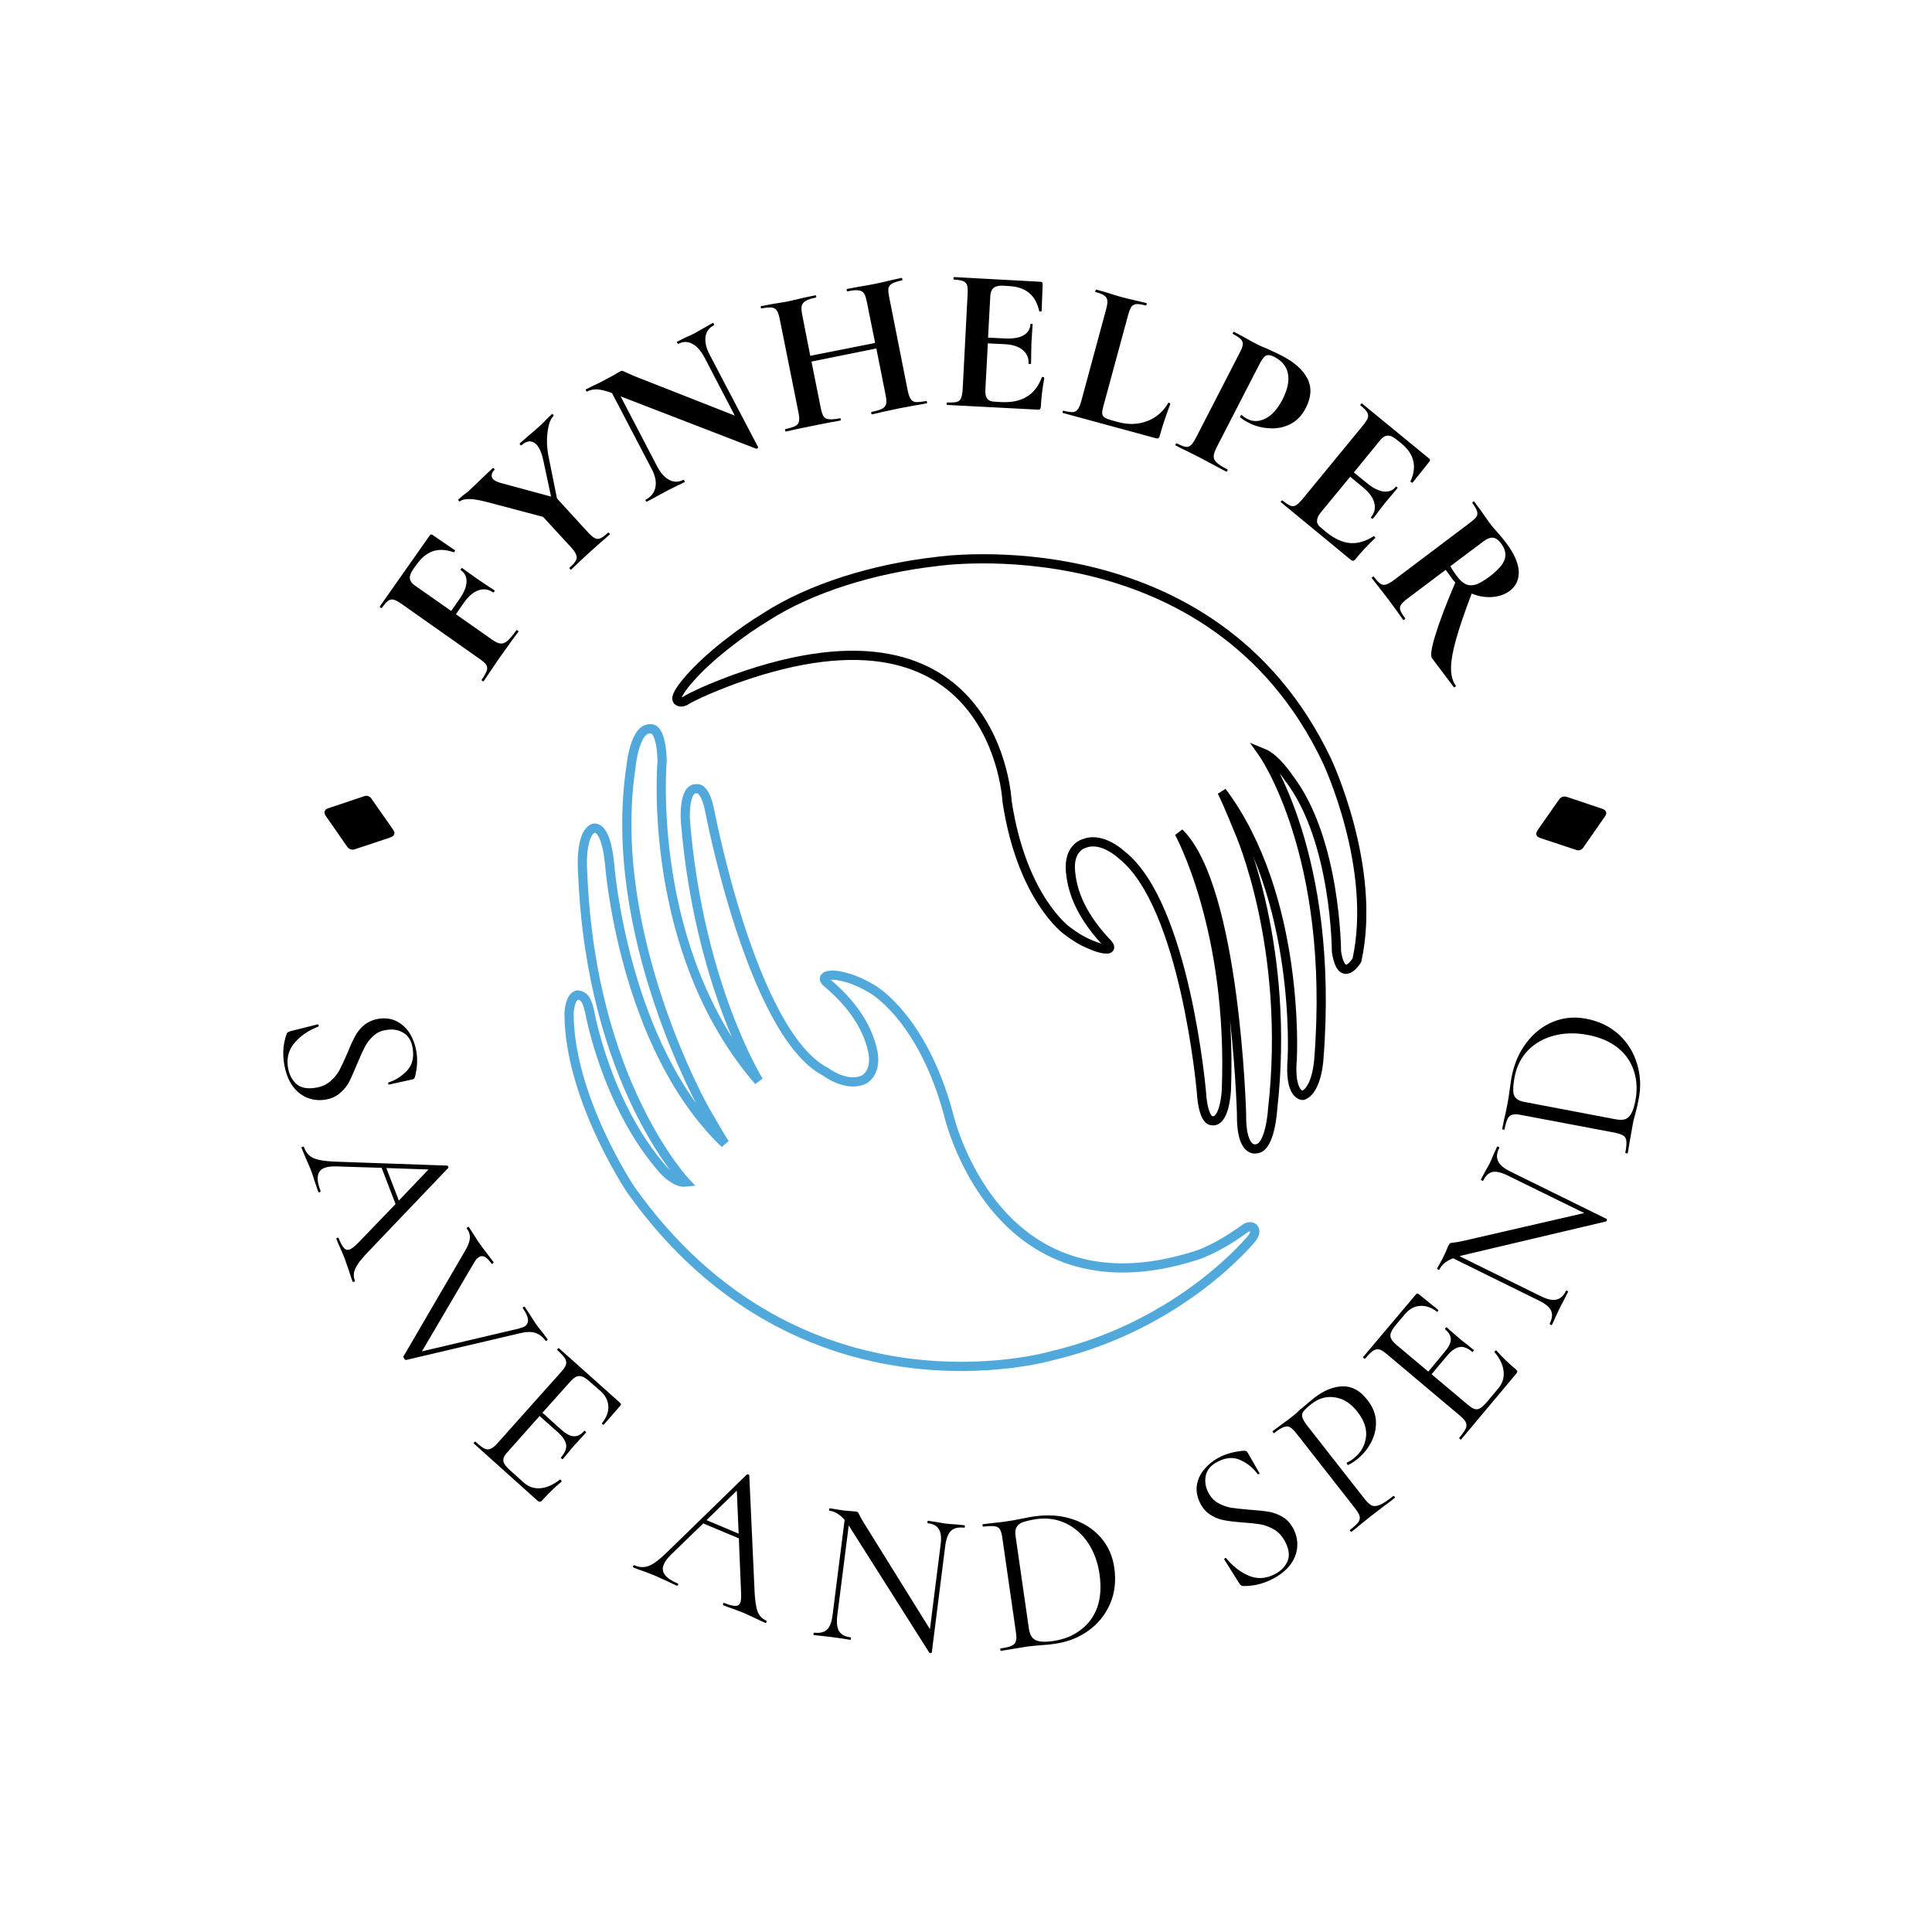 <svg xmlns="http://www.w3.org/2000/svg" version="1.1" xmlns:xlink="http://www.w3.org/1999/xlink" viewBox="0 0 8.093 8.094"><g transform="matrix(0.857,0,0,0.857,2.364,2.321)"><g><path d=" M -0.535 -0.019 Q -0.533 -0.018 -0.536 -0.013 Q -0.538 -0.008 -0.541 -0.009 Q -0.598 -0.029 -0.642 -0.014 Q -0.687 0.001 -0.723 0.052 L -0.74 0.076 Q -0.757 0.101 -0.755 0.12 Q -0.752 0.139 -0.73 0.154 L -0.553 0.278 L -0.512 0.219 Q -0.479 0.172 -0.478 0.135 Q -0.477 0.098 -0.507 0.078 Q -0.508 0.077 -0.505 0.072 Q -0.501 0.067 -0.5 0.068 L -0.426 0.121 Q -0.4 0.139 -0.386 0.148 L -0.342 0.177 Q -0.339 0.179 -0.343 0.184 Q -0.346 0.189 -0.349 0.187 Q -0.382 0.164 -0.419 0.177 Q -0.456 0.189 -0.49 0.236 L -0.53 0.294 L -0.355 0.417 Q -0.33 0.435 -0.313 0.437 Q -0.296 0.439 -0.279 0.425 Q -0.261 0.41 -0.234 0.372 Q -0.233 0.37 -0.228 0.374 Q -0.223 0.377 -0.224 0.379 Q -0.248 0.412 -0.262 0.43 L -0.321 0.513 L -0.363 0.575 Q -0.374 0.592 -0.394 0.621 Q -0.396 0.623 -0.401 0.62 Q -0.406 0.616 -0.404 0.614 Q -0.384 0.585 -0.379 0.569 Q -0.374 0.553 -0.382 0.541 Q -0.391 0.528 -0.416 0.511 L -0.795 0.244 Q -0.819 0.227 -0.834 0.223 Q -0.848 0.219 -0.861 0.228 Q -0.874 0.238 -0.892 0.263 Q -0.894 0.265 -0.899 0.262 Q -0.903 0.258 -0.902 0.256 L -0.658 -0.091 Q -0.652 -0.099 -0.645 -0.094 L -0.535 -0.019 M -0.055 -0.682 Q -0.051 -0.677 -0.052 -0.676 Q -0.075 -0.655 -0.082 -0.596 Q -0.09 -0.537 -0.076 -0.471 L -0.036 -0.272 L 0.114 -0.108 Q 0.135 -0.085 0.149 -0.078 Q 0.162 -0.071 0.176 -0.077 Q 0.19 -0.083 0.213 -0.104 Q 0.216 -0.106 0.22 -0.102 Q 0.224 -0.098 0.222 -0.096 Q 0.197 -0.073 0.182 -0.061 L 0.126 -0.011 L 0.072 0.039 Q 0.058 0.053 0.033 0.076 Q 0.032 0.078 0.028 0.073 Q 0.024 0.069 0.025 0.067 Q 0.049 0.046 0.056 0.032 Q 0.064 0.018 0.058 0.004 Q 0.053 -0.011 0.033 -0.033 L -0.104 -0.182 L -0.365 -0.251 Q -0.431 -0.269 -0.464 -0.269 Q -0.498 -0.269 -0.51 -0.258 Q -0.512 -0.256 -0.516 -0.26 Q -0.52 -0.265 -0.518 -0.267 L -0.495 -0.287 Q -0.477 -0.3 -0.47 -0.306 Q -0.444 -0.33 -0.397 -0.376 L -0.349 -0.421 Q -0.348 -0.422 -0.344 -0.418 Q -0.339 -0.413 -0.341 -0.412 Q -0.353 -0.401 -0.355 -0.388 Q -0.357 -0.376 -0.348 -0.366 Q -0.337 -0.355 -0.312 -0.348 L -0.065 -0.281 L -0.103 -0.459 Q -0.114 -0.51 -0.135 -0.534 Q -0.151 -0.551 -0.17 -0.551 Q -0.19 -0.55 -0.209 -0.532 Q -0.212 -0.53 -0.216 -0.535 Q -0.22 -0.539 -0.218 -0.541 L -0.178 -0.576 Q -0.142 -0.606 -0.116 -0.63 Q -0.103 -0.641 -0.087 -0.659 L -0.06 -0.685 Q -0.059 -0.686 -0.055 -0.682 M 0.731 -1.125 Q 0.733 -1.12 0.732 -1.119 Q 0.696 -1.101 0.69 -1.062 Q 0.685 -1.024 0.709 -0.977 L 0.947 -0.523 Q 0.948 -0.52 0.944 -0.517 Q 0.941 -0.514 0.938 -0.515 L 0.275 -0.771 L 0.455 -0.426 Q 0.48 -0.379 0.514 -0.362 Q 0.548 -0.345 0.582 -0.363 Q 0.584 -0.364 0.587 -0.358 Q 0.59 -0.353 0.588 -0.352 Q 0.563 -0.339 0.549 -0.333 L 0.501 -0.309 L 0.446 -0.279 Q 0.432 -0.271 0.403 -0.256 Q 0.401 -0.254 0.398 -0.26 Q 0.395 -0.265 0.398 -0.266 Q 0.437 -0.287 0.445 -0.326 Q 0.453 -0.365 0.429 -0.412 L 0.233 -0.787 Q 0.187 -0.804 0.16 -0.805 Q 0.133 -0.806 0.11 -0.794 Q 0.109 -0.793 0.106 -0.799 Q 0.103 -0.804 0.105 -0.805 L 0.143 -0.824 Q 0.155 -0.829 0.177 -0.84 L 0.244 -0.876 Q 0.256 -0.884 0.273 -0.893 Q 0.28 -0.897 0.286 -0.895 Q 0.291 -0.893 0.306 -0.886 Q 0.332 -0.874 0.342 -0.87 L 0.833 -0.677 L 0.684 -0.963 Q 0.658 -1.011 0.625 -1.028 Q 0.591 -1.046 0.556 -1.027 Q 0.554 -1.027 0.552 -1.032 Q 0.549 -1.037 0.551 -1.038 L 0.589 -1.057 Q 0.619 -1.07 0.638 -1.08 Q 0.656 -1.09 0.687 -1.108 L 0.726 -1.13 Q 0.728 -1.131 0.731 -1.125 M 1.773 -0.743 Q 1.774 -0.737 1.771 -0.737 Q 1.737 -0.73 1.716 -0.727 L 1.64 -0.713 L 1.552 -0.694 Q 1.534 -0.689 1.504 -0.683 Q 1.501 -0.683 1.5 -0.689 Q 1.499 -0.695 1.502 -0.695 Q 1.538 -0.702 1.554 -0.711 Q 1.569 -0.719 1.573 -0.734 Q 1.576 -0.749 1.57 -0.779 L 1.525 -1.005 L 1.208 -0.941 L 1.253 -0.716 Q 1.259 -0.686 1.267 -0.673 Q 1.276 -0.66 1.294 -0.659 Q 1.312 -0.657 1.348 -0.664 Q 1.35 -0.665 1.351 -0.659 Q 1.352 -0.653 1.35 -0.653 Q 1.316 -0.646 1.295 -0.643 L 1.21 -0.626 L 1.136 -0.611 Q 1.117 -0.606 1.082 -0.599 Q 1.08 -0.599 1.079 -0.605 Q 1.078 -0.61 1.08 -0.611 Q 1.114 -0.618 1.129 -0.626 Q 1.144 -0.634 1.147 -0.649 Q 1.15 -0.665 1.144 -0.694 L 1.053 -1.148 Q 1.047 -1.177 1.039 -1.19 Q 1.03 -1.203 1.014 -1.205 Q 0.998 -1.207 0.964 -1.201 Q 0.961 -1.2 0.96 -1.206 Q 0.959 -1.212 0.962 -1.212 L 1.015 -1.222 Q 1.061 -1.229 1.088 -1.234 Q 1.125 -1.242 1.174 -1.254 L 1.228 -1.265 Q 1.23 -1.266 1.231 -1.26 Q 1.232 -1.254 1.23 -1.254 Q 1.195 -1.247 1.179 -1.237 Q 1.164 -1.228 1.16 -1.213 Q 1.157 -1.197 1.163 -1.168 L 1.202 -0.969 L 1.519 -1.032 L 1.479 -1.231 Q 1.473 -1.261 1.465 -1.274 Q 1.456 -1.287 1.438 -1.289 Q 1.42 -1.292 1.384 -1.284 Q 1.381 -1.284 1.38 -1.29 Q 1.379 -1.296 1.382 -1.296 L 1.43 -1.305 Q 1.479 -1.313 1.519 -1.321 Q 1.545 -1.326 1.594 -1.338 L 1.648 -1.35 Q 1.651 -1.35 1.652 -1.344 Q 1.654 -1.338 1.651 -1.338 Q 1.617 -1.331 1.602 -1.322 Q 1.587 -1.314 1.584 -1.299 Q 1.582 -1.284 1.588 -1.255 L 1.678 -0.801 Q 1.684 -0.771 1.693 -0.758 Q 1.701 -0.745 1.717 -0.743 Q 1.734 -0.742 1.768 -0.748 Q 1.771 -0.749 1.773 -0.743 M 2.338 -0.866 Q 2.341 -0.865 2.344 -0.864 Q 2.346 -0.862 2.346 -0.861 Q 2.332 -0.784 2.329 -0.72 Q 2.328 -0.712 2.325 -0.709 Q 2.322 -0.705 2.313 -0.706 L 1.871 -0.729 Q 1.868 -0.73 1.869 -0.736 Q 1.869 -0.742 1.872 -0.741 Q 1.904 -0.74 1.919 -0.744 Q 1.933 -0.748 1.939 -0.762 Q 1.945 -0.777 1.947 -0.806 L 1.971 -1.269 Q 1.973 -1.299 1.969 -1.313 Q 1.965 -1.327 1.95 -1.334 Q 1.935 -1.34 1.904 -1.342 Q 1.901 -1.342 1.902 -1.348 Q 1.902 -1.354 1.905 -1.354 L 2.328 -1.331 Q 2.338 -1.33 2.338 -1.321 L 2.333 -1.188 Q 2.333 -1.186 2.327 -1.186 Q 2.321 -1.185 2.321 -1.188 Q 2.308 -1.247 2.271 -1.277 Q 2.235 -1.307 2.173 -1.31 L 2.143 -1.312 Q 2.113 -1.313 2.098 -1.301 Q 2.084 -1.289 2.082 -1.262 L 2.071 -1.058 L 2.154 -1.054 Q 2.212 -1.051 2.244 -1.069 Q 2.276 -1.087 2.278 -1.123 Q 2.278 -1.126 2.284 -1.126 Q 2.289 -1.126 2.289 -1.123 L 2.283 -1.033 L 2.282 -0.985 Q 2.282 -0.951 2.281 -0.931 Q 2.281 -0.929 2.275 -0.929 Q 2.269 -0.929 2.269 -0.931 Q 2.271 -0.972 2.241 -0.997 Q 2.211 -1.023 2.152 -1.026 L 2.07 -1.03 L 2.058 -0.805 Q 2.056 -0.776 2.066 -0.761 Q 2.077 -0.746 2.101 -0.745 L 2.134 -0.743 Q 2.211 -0.739 2.26 -0.769 Q 2.309 -0.798 2.334 -0.864 Q 2.334 -0.866 2.338 -0.866 M 2.635 -0.724 Q 2.628 -0.699 2.629 -0.687 Q 2.63 -0.675 2.64 -0.668 Q 2.65 -0.661 2.675 -0.654 L 2.708 -0.645 Q 2.783 -0.625 2.849 -0.65 Q 2.915 -0.675 2.952 -0.739 Q 2.952 -0.741 2.956 -0.739 Q 2.958 -0.739 2.96 -0.737 Q 2.962 -0.735 2.962 -0.734 Q 2.927 -0.641 2.91 -0.577 Q 2.908 -0.569 2.904 -0.567 Q 2.9 -0.564 2.892 -0.566 L 2.436 -0.69 Q 2.434 -0.69 2.436 -0.696 Q 2.437 -0.702 2.439 -0.701 Q 2.47 -0.693 2.486 -0.694 Q 2.501 -0.695 2.51 -0.708 Q 2.519 -0.72 2.527 -0.749 L 2.648 -1.196 Q 2.656 -1.225 2.654 -1.24 Q 2.652 -1.255 2.639 -1.264 Q 2.626 -1.273 2.596 -1.281 Q 2.594 -1.282 2.596 -1.288 Q 2.598 -1.293 2.6 -1.293 L 2.649 -1.279 Q 2.692 -1.265 2.721 -1.257 Q 2.75 -1.249 2.795 -1.239 L 2.845 -1.227 Q 2.848 -1.226 2.846 -1.22 Q 2.844 -1.214 2.842 -1.215 Q 2.812 -1.223 2.796 -1.222 Q 2.78 -1.22 2.771 -1.208 Q 2.763 -1.195 2.755 -1.166 L 2.635 -0.724 M 3.174 -0.478 Q 3.173 -0.462 3.188 -0.448 Q 3.202 -0.434 3.241 -0.414 Q 3.243 -0.413 3.241 -0.407 Q 3.238 -0.402 3.235 -0.403 Q 3.199 -0.422 3.179 -0.433 L 3.102 -0.474 L 3.036 -0.507 Q 3.018 -0.515 2.988 -0.531 Q 2.985 -0.532 2.988 -0.537 Q 2.991 -0.543 2.993 -0.541 Q 3.022 -0.527 3.037 -0.524 Q 3.052 -0.522 3.063 -0.533 Q 3.074 -0.543 3.088 -0.57 L 3.3 -0.982 Q 3.314 -1.008 3.316 -1.023 Q 3.318 -1.038 3.307 -1.05 Q 3.296 -1.061 3.268 -1.076 Q 3.266 -1.077 3.268 -1.082 Q 3.271 -1.088 3.274 -1.086 L 3.321 -1.061 Q 3.361 -1.038 3.385 -1.026 Q 3.406 -1.015 3.437 -1.003 Q 3.449 -0.997 3.467 -0.989 Q 3.485 -0.981 3.508 -0.969 Q 3.599 -0.922 3.632 -0.858 Q 3.665 -0.793 3.624 -0.714 Q 3.596 -0.659 3.548 -0.635 Q 3.5 -0.611 3.445 -0.615 Q 3.39 -0.618 3.343 -0.643 Q 3.319 -0.655 3.303 -0.669 Q 3.301 -0.67 3.304 -0.674 Q 3.305 -0.677 3.308 -0.679 Q 3.31 -0.681 3.312 -0.679 Q 3.323 -0.668 3.34 -0.66 Q 3.381 -0.639 3.428 -0.663 Q 3.475 -0.687 3.511 -0.757 Q 3.547 -0.828 3.537 -0.881 Q 3.527 -0.935 3.47 -0.964 Q 3.445 -0.977 3.43 -0.97 Q 3.415 -0.963 3.398 -0.929 L 3.189 -0.523 Q 3.174 -0.494 3.174 -0.478 M 3.96 -0.086 Q 3.962 -0.084 3.963 -0.081 Q 3.964 -0.078 3.963 -0.078 Q 3.906 -0.024 3.866 0.026 Q 3.86 0.032 3.856 0.033 Q 3.851 0.033 3.844 0.028 L 3.503 -0.253 Q 3.5 -0.255 3.504 -0.259 Q 3.508 -0.264 3.51 -0.262 Q 3.535 -0.242 3.55 -0.236 Q 3.564 -0.231 3.577 -0.239 Q 3.59 -0.247 3.609 -0.27 L 3.903 -0.628 Q 3.922 -0.651 3.927 -0.665 Q 3.932 -0.679 3.924 -0.693 Q 3.916 -0.707 3.892 -0.726 Q 3.889 -0.728 3.893 -0.733 Q 3.897 -0.738 3.899 -0.736 L 4.227 -0.467 Q 4.235 -0.46 4.229 -0.453 L 4.146 -0.349 Q 4.145 -0.348 4.14 -0.351 Q 4.135 -0.353 4.136 -0.356 Q 4.161 -0.411 4.149 -0.457 Q 4.138 -0.503 4.09 -0.542 L 4.066 -0.561 Q 4.043 -0.58 4.024 -0.579 Q 4.005 -0.578 3.988 -0.557 L 3.859 -0.399 L 3.923 -0.347 Q 3.968 -0.31 4.004 -0.306 Q 4.041 -0.301 4.064 -0.329 Q 4.066 -0.331 4.07 -0.328 Q 4.074 -0.324 4.072 -0.322 L 4.014 -0.253 L 3.985 -0.216 Q 3.965 -0.188 3.952 -0.173 Q 3.951 -0.171 3.946 -0.175 Q 3.941 -0.179 3.943 -0.18 Q 3.969 -0.212 3.959 -0.25 Q 3.95 -0.288 3.904 -0.326 L 3.841 -0.378 L 3.697 -0.203 Q 3.679 -0.18 3.679 -0.163 Q 3.678 -0.145 3.697 -0.13 L 3.722 -0.109 Q 3.783 -0.059 3.839 -0.054 Q 3.896 -0.049 3.955 -0.087 Q 3.957 -0.088 3.96 -0.086 M 4.354 0.649 Q 4.349 0.653 4.348 0.651 L 4.241 0.509 Q 4.228 0.491 4.258 0.394 Q 4.288 0.296 4.355 0.139 Q 4.349 0.133 4.34 0.121 Q 4.317 0.09 4.308 0.077 L 4.123 0.216 Q 4.098 0.235 4.09 0.247 Q 4.081 0.26 4.086 0.274 Q 4.091 0.289 4.11 0.314 Q 4.111 0.316 4.106 0.32 Q 4.102 0.323 4.1 0.322 Q 4.081 0.295 4.07 0.279 L 4.025 0.218 L 3.98 0.16 Q 3.968 0.145 3.947 0.118 Q 3.945 0.115 3.95 0.112 Q 3.955 0.108 3.957 0.111 Q 3.976 0.136 3.989 0.145 Q 4.001 0.153 4.016 0.149 Q 4.031 0.145 4.055 0.127 L 4.425 -0.152 Q 4.449 -0.17 4.458 -0.182 Q 4.466 -0.194 4.461 -0.21 Q 4.456 -0.225 4.438 -0.25 Q 4.437 -0.251 4.441 -0.255 Q 4.446 -0.259 4.447 -0.257 L 4.479 -0.214 Q 4.505 -0.176 4.521 -0.154 Q 4.538 -0.131 4.562 -0.105 Q 4.569 -0.097 4.58 -0.084 Q 4.592 -0.07 4.606 -0.051 Q 4.661 0.023 4.665 0.083 Q 4.668 0.144 4.621 0.18 Q 4.584 0.207 4.533 0.21 Q 4.483 0.213 4.435 0.193 Q 4.382 0.332 4.358 0.419 Q 4.334 0.505 4.334 0.558 Q 4.334 0.612 4.358 0.644 Q 4.359 0.645 4.354 0.649 M 4.363 0.108 Q 4.384 0.137 4.406 0.147 Q 4.427 0.157 4.455 0.149 Q 4.482 0.14 4.521 0.111 Q 4.587 0.061 4.597 0.023 Q 4.607 -0.014 4.58 -0.05 Q 4.56 -0.078 4.539 -0.08 Q 4.519 -0.082 4.491 -0.061 L 4.331 0.059 Q 4.342 0.081 4.363 0.108" fill="#000000" fill-rule="nonzero"></path></g><g><path d=" M -0.933 2.355 Q -0.959 2.378 -0.974 2.407 Q -0.99 2.437 -1.012 2.49 Q -1.035 2.546 -1.051 2.578 Q -1.067 2.61 -1.097 2.635 Q -1.126 2.66 -1.17 2.667 Q -1.218 2.674 -1.26 2.656 Q -1.302 2.638 -1.331 2.596 Q -1.36 2.553 -1.37 2.489 Q -1.382 2.413 -1.357 2.344 Q -1.355 2.339 -1.351 2.337 Q -1.347 2.335 -1.339 2.332 L -1.207 2.299 Q -1.203 2.297 -1.201 2.303 Q -1.199 2.308 -1.203 2.31 Q -1.272 2.336 -1.317 2.387 Q -1.362 2.438 -1.351 2.509 Q -1.343 2.559 -1.311 2.589 Q -1.279 2.618 -1.219 2.609 Q -1.175 2.603 -1.145 2.578 Q -1.116 2.553 -1.099 2.522 Q -1.082 2.49 -1.06 2.438 Q -1.039 2.386 -1.022 2.355 Q -1.006 2.325 -0.977 2.301 Q -0.948 2.278 -0.906 2.271 Q -0.856 2.264 -0.817 2.285 Q -0.778 2.306 -0.754 2.345 Q -0.731 2.384 -0.723 2.432 Q -0.714 2.49 -0.729 2.551 Q -0.732 2.567 -0.744 2.568 L -0.857 2.593 Q -0.861 2.593 -0.861 2.588 Q -0.862 2.583 -0.858 2.582 Q -0.808 2.566 -0.769 2.525 Q -0.731 2.484 -0.741 2.418 Q -0.749 2.363 -0.785 2.341 Q -0.822 2.318 -0.869 2.326 Q -0.908 2.331 -0.933 2.355 M -1.028 3.557 Q -1.034 3.559 -1.035 3.556 Q -1.042 3.538 -1.054 3.5 Q -1.067 3.462 -1.073 3.445 Q -1.081 3.424 -1.095 3.393 Q -1.108 3.364 -1.114 3.348 Q -1.116 3.344 -1.11 3.342 Q -1.105 3.34 -1.103 3.344 Q -1.09 3.378 -1.077 3.392 Q -1.065 3.405 -1.049 3.399 Q -1.036 3.394 -1.013 3.372 L -0.825 3.177 L -0.893 3 L -1.114 2.993 Q -1.151 2.992 -1.172 3 Q -1.227 3.021 -1.192 3.112 Q -1.19 3.117 -1.195 3.119 Q -1.201 3.121 -1.203 3.117 Q -1.209 3.1 -1.22 3.067 Q -1.231 3.031 -1.241 3.005 Q -1.251 2.981 -1.265 2.95 Q -1.277 2.922 -1.284 2.904 Q -1.286 2.899 -1.28 2.897 Q -1.275 2.895 -1.273 2.899 Q -1.263 2.925 -1.246 2.94 Q -1.23 2.954 -1.199 2.961 Q -1.168 2.968 -1.113 2.97 L -0.573 2.989 Q -0.569 2.99 -0.567 2.995 Q -0.566 2.999 -0.568 3.001 L -0.948 3.399 Q -1.005 3.457 -1.02 3.489 Q -1.036 3.52 -1.024 3.551 Q -1.022 3.555 -1.028 3.557 M -0.87 3.001 L -0.809 3.16 L -0.664 3.008 L -0.87 3.001 M -0.085 3.844 Q -0.09 3.847 -0.092 3.845 Q -0.112 3.817 -0.141 3.807 Q -0.17 3.797 -0.215 3.808 L -0.773 3.939 Q -0.777 3.941 -0.783 3.932 Q -0.788 3.926 -0.786 3.921 L -0.486 3.407 Q -0.464 3.37 -0.462 3.346 Q -0.459 3.321 -0.477 3.296 Q -0.478 3.294 -0.473 3.29 Q -0.468 3.287 -0.467 3.289 L -0.446 3.321 Q -0.431 3.345 -0.422 3.359 Q -0.399 3.392 -0.371 3.428 L -0.346 3.461 Q -0.345 3.464 -0.349 3.467 Q -0.354 3.471 -0.356 3.468 Q -0.374 3.443 -0.389 3.435 Q -0.405 3.427 -0.42 3.438 Q -0.43 3.444 -0.441 3.463 L -0.696 3.897 L -0.224 3.786 Q -0.202 3.78 -0.192 3.774 Q -0.175 3.761 -0.178 3.74 Q -0.18 3.719 -0.203 3.686 Q -0.205 3.684 -0.2 3.68 Q -0.195 3.677 -0.194 3.679 L -0.17 3.715 Q -0.152 3.744 -0.136 3.767 Q -0.124 3.784 -0.107 3.804 L -0.082 3.838 Q -0.081 3.841 -0.085 3.844 M -0.018 4.525 Q -0.015 4.527 -0.014 4.53 Q -0.013 4.532 -0.014 4.534 Q -0.063 4.575 -0.109 4.626 Q -0.114 4.632 -0.119 4.632 Q -0.124 4.633 -0.131 4.627 L -0.443 4.347 Q -0.445 4.346 -0.441 4.342 Q -0.437 4.337 -0.435 4.338 Q -0.407 4.364 -0.391 4.372 Q -0.374 4.38 -0.36 4.373 Q -0.345 4.367 -0.325 4.344 L -0.017 3.999 Q 0.003 3.977 0.008 3.962 Q 0.012 3.947 0.003 3.931 Q -0.007 3.916 -0.035 3.89 Q -0.036 3.889 -0.032 3.884 Q -0.028 3.88 -0.027 3.881 L 0.273 4.149 Q 0.28 4.155 0.274 4.162 L 0.193 4.255 Q 0.191 4.257 0.187 4.254 Q 0.183 4.251 0.184 4.248 Q 0.217 4.207 0.215 4.166 Q 0.213 4.124 0.178 4.092 L 0.132 4.052 Q 0.106 4.028 0.09 4.021 Q 0.074 4.015 0.06 4.02 Q 0.046 4.026 0.028 4.046 L -0.107 4.197 L -0.016 4.279 Q 0.02 4.311 0.046 4.312 Q 0.072 4.314 0.097 4.286 Q 0.098 4.284 0.103 4.288 Q 0.107 4.292 0.106 4.294 L 0.051 4.354 Q 0.032 4.375 0.023 4.387 L -0.008 4.424 Q -0.01 4.425 -0.014 4.421 Q -0.019 4.417 -0.017 4.416 Q 0.012 4.383 0.009 4.354 Q 0.005 4.326 -0.032 4.292 L -0.121 4.213 L -0.274 4.385 Q -0.293 4.405 -0.297 4.419 Q -0.301 4.433 -0.293 4.447 Q -0.284 4.462 -0.259 4.484 L -0.199 4.538 Q -0.163 4.57 -0.117 4.566 Q -0.07 4.562 -0.022 4.524 Q -0.021 4.523 -0.018 4.525 M 0.988 5.22 Q 0.986 5.226 0.982 5.224 Q 0.965 5.217 0.928 5.199 Q 0.892 5.182 0.876 5.175 Q 0.855 5.167 0.823 5.155 Q 0.793 5.145 0.777 5.138 Q 0.774 5.137 0.776 5.131 Q 0.778 5.125 0.782 5.127 Q 0.816 5.141 0.835 5.141 Q 0.853 5.142 0.86 5.126 Q 0.865 5.113 0.864 5.081 L 0.853 4.811 L 0.679 4.738 L 0.52 4.892 Q 0.494 4.918 0.486 4.939 Q 0.463 4.993 0.553 5.031 Q 0.558 5.033 0.556 5.038 Q 0.553 5.044 0.549 5.042 Q 0.532 5.035 0.502 5.02 Q 0.467 5.004 0.442 4.993 Q 0.418 4.983 0.385 4.971 Q 0.357 4.962 0.339 4.954 Q 0.334 4.952 0.336 4.946 Q 0.339 4.941 0.343 4.943 Q 0.369 4.954 0.391 4.951 Q 0.413 4.949 0.439 4.932 Q 0.466 4.914 0.505 4.876 L 0.892 4.499 Q 0.895 4.497 0.9 4.499 Q 0.904 4.5 0.904 4.504 L 0.929 5.053 Q 0.932 5.135 0.944 5.167 Q 0.956 5.2 0.987 5.213 Q 0.99 5.215 0.988 5.22 M 0.695 4.722 L 0.852 4.788 L 0.843 4.578 L 0.695 4.722 M 1.958 4.753 Q 1.957 4.759 1.954 4.759 Q 1.912 4.754 1.89 4.774 Q 1.869 4.795 1.862 4.846 L 1.796 5.369 Q 1.796 5.371 1.791 5.371 Q 1.786 5.372 1.784 5.37 L 1.397 4.759 L 1.39 4.748 L 1.334 5.189 Q 1.328 5.24 1.343 5.265 Q 1.359 5.29 1.399 5.295 Q 1.402 5.295 1.401 5.301 Q 1.401 5.307 1.398 5.307 Q 1.373 5.303 1.36 5.301 L 1.311 5.294 L 1.26 5.288 Q 1.246 5.287 1.219 5.284 Q 1.217 5.284 1.218 5.278 Q 1.219 5.272 1.221 5.272 Q 1.263 5.277 1.284 5.257 Q 1.305 5.237 1.311 5.186 L 1.37 4.721 Q 1.336 4.681 1.296 4.676 Q 1.293 4.675 1.294 4.67 Q 1.295 4.664 1.298 4.664 L 1.334 4.67 Q 1.346 4.672 1.367 4.675 Q 1.389 4.677 1.403 4.678 Q 1.417 4.679 1.425 4.68 Q 1.433 4.681 1.436 4.685 Q 1.439 4.689 1.445 4.702 Q 1.455 4.721 1.465 4.737 L 1.787 5.255 L 1.839 4.843 Q 1.846 4.792 1.831 4.767 Q 1.817 4.742 1.776 4.737 Q 1.774 4.736 1.775 4.73 Q 1.776 4.724 1.778 4.725 L 1.816 4.731 Q 1.846 4.736 1.865 4.739 Q 1.883 4.741 1.915 4.743 L 1.955 4.747 Q 1.958 4.748 1.958 4.753 M 2.333 5.333 Q 2.319 5.334 2.298 5.336 Q 2.276 5.338 2.25 5.342 L 2.183 5.353 Q 2.166 5.356 2.134 5.361 Q 2.132 5.361 2.131 5.355 Q 2.13 5.349 2.132 5.349 Q 2.17 5.344 2.186 5.336 Q 2.203 5.329 2.207 5.313 Q 2.212 5.298 2.207 5.268 L 2.141 4.81 Q 2.137 4.78 2.129 4.767 Q 2.121 4.754 2.103 4.752 Q 2.085 4.749 2.047 4.754 Q 2.045 4.754 2.044 4.748 Q 2.043 4.742 2.045 4.742 L 2.095 4.736 Q 2.137 4.732 2.161 4.728 Q 2.199 4.723 2.235 4.715 Q 2.279 4.706 2.295 4.704 Q 2.398 4.689 2.483 4.717 Q 2.568 4.745 2.622 4.807 Q 2.676 4.869 2.688 4.954 Q 2.702 5.05 2.668 5.13 Q 2.633 5.211 2.562 5.262 Q 2.491 5.313 2.4 5.326 Q 2.371 5.331 2.333 5.333 M 2.523 5.259 Q 2.58 5.217 2.605 5.148 Q 2.629 5.078 2.616 4.987 Q 2.604 4.901 2.561 4.835 Q 2.518 4.77 2.452 4.738 Q 2.386 4.706 2.306 4.717 Q 2.264 4.724 2.241 4.732 Q 2.219 4.74 2.21 4.757 Q 2.201 4.773 2.206 4.803 L 2.27 5.248 Q 2.274 5.278 2.285 5.293 Q 2.296 5.309 2.321 5.314 Q 2.345 5.319 2.388 5.313 Q 2.467 5.302 2.523 5.259 M 3.195 4.638 Q 3.225 4.655 3.257 4.661 Q 3.29 4.666 3.348 4.671 Q 3.408 4.675 3.443 4.681 Q 3.479 4.687 3.512 4.707 Q 3.544 4.726 3.565 4.767 Q 3.586 4.809 3.582 4.855 Q 3.578 4.901 3.547 4.942 Q 3.515 4.983 3.457 5.012 Q 3.388 5.046 3.316 5.044 Q 3.31 5.043 3.307 5.04 Q 3.303 5.038 3.299 5.031 L 3.226 4.915 Q 3.224 4.912 3.228 4.909 Q 3.233 4.905 3.235 4.908 Q 3.282 4.966 3.344 4.993 Q 3.406 5.02 3.471 4.987 Q 3.515 4.965 3.534 4.925 Q 3.552 4.885 3.525 4.831 Q 3.505 4.791 3.473 4.77 Q 3.44 4.75 3.405 4.743 Q 3.37 4.737 3.313 4.733 Q 3.257 4.729 3.223 4.722 Q 3.189 4.716 3.158 4.696 Q 3.126 4.676 3.107 4.637 Q 3.085 4.592 3.092 4.549 Q 3.1 4.505 3.13 4.471 Q 3.16 4.436 3.203 4.414 Q 3.256 4.388 3.319 4.383 Q 3.334 4.381 3.34 4.392 L 3.397 4.491 Q 3.399 4.495 3.395 4.497 Q 3.39 4.499 3.388 4.496 Q 3.357 4.453 3.306 4.429 Q 3.255 4.405 3.196 4.435 Q 3.146 4.46 3.136 4.501 Q 3.126 4.543 3.147 4.586 Q 3.165 4.621 3.195 4.638 M 3.948 4.651 Q 3.964 4.657 3.987 4.647 Q 4.01 4.637 4.052 4.604 Q 4.054 4.602 4.058 4.607 Q 4.061 4.612 4.059 4.613 Q 4.027 4.639 4.008 4.652 L 3.939 4.705 L 3.887 4.747 Q 3.873 4.76 3.847 4.779 Q 3.846 4.78 3.842 4.776 Q 3.838 4.771 3.84 4.77 Q 3.87 4.746 3.881 4.732 Q 3.891 4.717 3.887 4.702 Q 3.883 4.687 3.864 4.663 L 3.579 4.299 Q 3.56 4.275 3.547 4.268 Q 3.534 4.26 3.517 4.267 Q 3.499 4.273 3.469 4.297 Q 3.468 4.298 3.464 4.293 Q 3.46 4.288 3.462 4.287 L 3.502 4.257 Q 3.536 4.233 3.556 4.217 Q 3.576 4.202 3.598 4.18 Q 3.608 4.173 3.627 4.156 Q 3.647 4.139 3.662 4.127 Q 3.734 4.07 3.803 4.068 Q 3.872 4.066 3.924 4.133 Q 3.965 4.184 3.967 4.24 Q 3.969 4.295 3.942 4.344 Q 3.916 4.393 3.873 4.426 Q 3.85 4.444 3.832 4.452 Q 3.83 4.454 3.827 4.45 Q 3.825 4.447 3.824 4.444 Q 3.824 4.441 3.826 4.44 Q 3.841 4.434 3.857 4.421 Q 3.909 4.381 3.918 4.319 Q 3.927 4.257 3.877 4.193 Q 3.829 4.131 3.767 4.122 Q 3.705 4.112 3.652 4.154 Q 3.624 4.176 3.614 4.189 Q 3.603 4.202 3.607 4.218 Q 3.61 4.233 3.631 4.26 L 3.913 4.62 Q 3.933 4.645 3.948 4.651 M 4.548 3.897 Q 4.55 3.894 4.552 3.893 Q 4.554 3.892 4.556 3.893 Q 4.598 3.941 4.651 3.985 Q 4.657 3.99 4.658 3.995 Q 4.658 4 4.652 4.007 L 4.383 4.328 Q 4.382 4.329 4.377 4.325 Q 4.372 4.321 4.374 4.32 Q 4.398 4.291 4.406 4.274 Q 4.413 4.258 4.406 4.243 Q 4.399 4.229 4.376 4.21 L 4.022 3.912 Q 3.999 3.892 3.984 3.888 Q 3.969 3.884 3.953 3.894 Q 3.938 3.904 3.914 3.933 Q 3.912 3.935 3.908 3.931 Q 3.903 3.927 3.904 3.925 L 4.163 3.618 Q 4.169 3.611 4.176 3.617 L 4.271 3.694 Q 4.273 3.696 4.271 3.7 Q 4.268 3.704 4.265 3.703 Q 4.222 3.671 4.181 3.675 Q 4.14 3.678 4.109 3.715 L 4.07 3.761 Q 4.047 3.788 4.041 3.804 Q 4.034 3.82 4.041 3.834 Q 4.047 3.848 4.067 3.865 L 4.223 3.996 L 4.301 3.902 Q 4.332 3.866 4.333 3.84 Q 4.334 3.814 4.305 3.789 Q 4.303 3.788 4.307 3.783 Q 4.311 3.779 4.313 3.78 L 4.374 3.833 Q 4.396 3.852 4.408 3.86 L 4.446 3.891 Q 4.447 3.892 4.443 3.896 Q 4.44 3.901 4.438 3.9 Q 4.404 3.871 4.376 3.876 Q 4.348 3.88 4.315 3.918 L 4.239 4.009 L 4.415 4.157 Q 4.436 4.175 4.45 4.179 Q 4.464 4.183 4.478 4.174 Q 4.492 4.165 4.514 4.139 L 4.566 4.077 Q 4.596 4.041 4.591 3.994 Q 4.586 3.948 4.547 3.901 Q 4.545 3.9 4.548 3.897 M 4.566 2.897 Q 4.571 2.899 4.57 2.902 Q 4.551 2.94 4.564 2.967 Q 4.576 2.994 4.622 3.017 L 5.095 3.25 Q 5.097 3.251 5.096 3.256 Q 5.094 3.261 5.092 3.262 L 4.389 3.428 L 4.376 3.432 L 4.774 3.628 Q 4.821 3.651 4.849 3.644 Q 4.878 3.638 4.896 3.601 Q 4.897 3.598 4.902 3.601 Q 4.908 3.604 4.906 3.606 Q 4.895 3.629 4.889 3.64 L 4.866 3.684 L 4.844 3.731 Q 4.839 3.744 4.827 3.768 Q 4.826 3.77 4.821 3.767 Q 4.815 3.764 4.816 3.762 Q 4.835 3.724 4.823 3.698 Q 4.811 3.672 4.764 3.649 L 4.344 3.442 Q 4.295 3.461 4.277 3.497 Q 4.276 3.5 4.27 3.497 Q 4.265 3.494 4.266 3.492 L 4.284 3.459 Q 4.29 3.449 4.299 3.43 Q 4.309 3.41 4.314 3.397 Q 4.319 3.384 4.323 3.377 Q 4.326 3.37 4.331 3.368 Q 4.336 3.366 4.35 3.365 Q 4.371 3.362 4.39 3.358 L 4.985 3.221 L 4.612 3.038 Q 4.566 3.015 4.537 3.02 Q 4.509 3.026 4.491 3.063 Q 4.49 3.065 4.485 3.062 Q 4.479 3.059 4.48 3.057 L 4.498 3.023 Q 4.513 2.997 4.522 2.98 Q 4.53 2.964 4.542 2.934 L 4.559 2.897 Q 4.56 2.894 4.566 2.897 M 5.236 2.731 Q 5.232 2.744 5.227 2.765 Q 5.222 2.786 5.218 2.812 L 5.206 2.879 Q 5.203 2.897 5.198 2.928 Q 5.197 2.93 5.191 2.929 Q 5.185 2.928 5.186 2.926 Q 5.193 2.888 5.191 2.87 Q 5.19 2.852 5.177 2.843 Q 5.163 2.834 5.134 2.828 L 4.679 2.742 Q 4.65 2.736 4.635 2.74 Q 4.62 2.743 4.611 2.759 Q 4.603 2.775 4.595 2.813 Q 4.595 2.815 4.589 2.813 Q 4.583 2.812 4.584 2.81 L 4.594 2.761 Q 4.604 2.72 4.608 2.696 Q 4.616 2.659 4.62 2.622 Q 4.626 2.578 4.629 2.561 Q 4.648 2.459 4.703 2.388 Q 4.757 2.317 4.833 2.286 Q 4.909 2.255 4.994 2.271 Q 5.089 2.289 5.154 2.348 Q 5.218 2.407 5.243 2.491 Q 5.269 2.575 5.251 2.665 Q 5.246 2.694 5.236 2.731 M 5.228 2.527 Q 5.207 2.46 5.149 2.413 Q 5.091 2.367 5.001 2.35 Q 4.915 2.334 4.84 2.353 Q 4.764 2.372 4.712 2.424 Q 4.66 2.477 4.645 2.555 Q 4.637 2.598 4.638 2.622 Q 4.638 2.646 4.651 2.659 Q 4.664 2.673 4.693 2.678 L 5.135 2.762 Q 5.165 2.768 5.183 2.763 Q 5.201 2.758 5.214 2.736 Q 5.227 2.715 5.235 2.672 Q 5.25 2.594 5.228 2.527" fill="#000000" fill-rule="nonzero"></path></g><g transform="matrix(1,0,0,1,0,0)" clip-path="url(#SvgjsClipPath75859)"><g clip-path="url(#c5361409c-37ce-478f-bedb-b39227692b01b6430ec1-b0c7-4c07-b1f3-43acf31d73d5)"><path d=" M 0.554 0.717 C 0.567 0.729 0.588 0.719 0.588 0.719 C 0.666 0.671 0.836 0.61 0.836 0.61 C 2.116 0.152 2.164 1.209 2.164 1.209 C 2.236 1.683 2.456 1.84 2.456 1.84 C 2.499 1.873 2.533 1.892 2.561 1.904 C 2.561 1.904 2.593 1.918 2.613 1.924 C 2.652 1.935 2.69 1.936 2.645 1.893 C 2.506 1.743 2.481 1.624 2.474 1.552 C 2.463 1.431 2.543 1.414 2.543 1.414 C 2.63 1.38 2.725 1.471 2.725 1.471 C 3.035 1.716 3.114 2.63 3.114 2.63 C 3.123 2.77 3.162 2.769 3.162 2.769 C 3.229 2.785 3.236 2.619 3.236 2.619 C 3.266 1.831 3.005 1.362 3.005 1.362 C 3.28 1.63 3.31 2.735 3.31 2.735 C 3.307 2.93 3.382 2.907 3.382 2.907 C 3.451 2.903 3.462 2.714 3.462 2.714 C 3.551 1.924 3.299 1.357 3.299 1.357 C 3.249 1.234 3.225 1.182 3.214 1.161 C 3.6 1.676 3.558 2.464 3.558 2.464 C 3.542 2.651 3.61 2.646 3.61 2.646 C 3.68 2.621 3.688 2.467 3.688 2.467 C 3.767 1.469 3.414 0.972 3.414 0.972 C 3.478 0.998 3.54 1.093 3.54 1.093 C 3.773 1.394 3.774 1.943 3.774 1.943 C 3.8 2.109 3.874 1.985 3.874 1.985 C 3.974 1.53 3.727 1.009 3.727 1.009 C 3.168 -0.164 1.822 0.036 1.822 0.036 C 1.512 0.071 1.205 0.166 0.987 0.306 C 0.92 0.347 0.864 0.386 0.8 0.436 C 0.62 0.576 0.566 0.668 0.566 0.668 C 0.545 0.701 0.549 0.71 0.554 0.717 Z" fill="none" transform="matrix(1,0,0,1,0,0)" fill-rule="nonzero" stroke-dasharray="none" stroke-miterlimit="4" stroke-linejoin="miter" stroke-linecap="butt" stroke-width="0.045" stroke="#000000"></path></g><g clip-path="url(#c5361409c-37ce-478f-bedb-b39227692b01b6430ec1-b0c7-4c07-b1f3-43acf31d73d5)"><path d=" M 3.367 3.293 C 3.35 3.28 3.328 3.296 3.328 3.296 C 3.18 3.404 3.083 3.43 3.083 3.43 C 2.096 3.741 1.875 2.728 1.875 2.728 C 1.745 2.257 1.503 2.125 1.503 2.125 C 1.456 2.097 1.419 2.082 1.39 2.073 C 1.39 2.073 1.356 2.063 1.335 2.06 C 1.294 2.053 1.241 2.065 1.292 2.102 C 1.45 2.237 1.492 2.36 1.508 2.432 C 1.528 2.535 1.467 2.567 1.467 2.567 C 1.383 2.611 1.276 2.53 1.276 2.53 C 0.916 2.343 0.71 1.252 0.71 1.252 C 0.687 1.137 0.648 1.147 0.648 1.147 C 0.579 1.14 0.592 1.308 0.592 1.308 C 0.658 2.108 0.95 2.576 0.95 2.576 C 0.395 1.934 0.478 1.011 0.478 1.011 C 0.473 0.837 0.42 0.854 0.42 0.854 C 0.343 0.85 0.326 1.038 0.326 1.038 C 0.201 1.855 0.685 2.714 0.685 2.714 C 0.74 2.81 0.771 2.862 0.785 2.882 C 0.286 2.404 0.221 1.513 0.221 1.513 C 0.201 1.311 0.14 1.341 0.14 1.341 C 0.072 1.375 0.09 1.566 0.09 1.566 C 0.132 2.585 0.593 3.07 0.593 3.07 C 0.541 3.076 0.482 3.008 0.482 3.008 C 0.204 2.691 0.124 2.238 0.124 2.238 C 0.112 2.189 0.103 2.158 0.063 2.155 C 0.026 2.164 0.023 2.244 0.023 2.244 C 0.023 2.657 0.325 3.107 0.325 3.107 C 1.156 4.277 2.381 3.919 2.381 3.919 C 3.02 3.769 3.361 3.344 3.361 3.344 C 3.384 3.312 3.373 3.299 3.367 3.293 Z" fill="none" transform="matrix(1,0,0,1,0,0)" fill-rule="nonzero" stroke-dasharray="none" stroke-miterlimit="4" stroke-linejoin="miter" stroke-linecap="butt" stroke-width="0.045" stroke="#51a8db"></path></g></g><g transform="matrix(0.314,-0.949,0.949,0.314,-1.933,-0.046)"><g clip-path="url(#SvgjsClipPath75860)"><path d=" M -0.998 1.491 C -0.987 1.491 -0.982 1.483 -0.972 1.47 L -0.87 1.333 C -0.864 1.326 -0.861 1.319 -0.861 1.312 C -0.861 1.304 -0.864 1.297 -0.87 1.29 L -0.972 1.154 C -0.982 1.14 -0.987 1.133 -0.998 1.133 C -1.009 1.133 -1.015 1.14 -1.025 1.154 L -1.127 1.29 C -1.133 1.297 -1.135 1.304 -1.135 1.312 C -1.135 1.319 -1.133 1.326 -1.127 1.333 L -1.025 1.47 C -1.015 1.483 -1.009 1.491 -0.998 1.491 Z" fill="#000000" transform="matrix(1,0,0,1,0,0)" fill-rule="nonzero"></path></g></g><g transform="matrix(-0.314,-0.949,-0.949,0.314,7.711,5.572)"><g clip-path="url(#SvgjsClipPath75861)"><path d=" M 4.918 1.491 C 4.929 1.491 4.935 1.483 4.945 1.47 L 5.047 1.333 C 5.053 1.326 5.055 1.319 5.055 1.312 C 5.055 1.304 5.053 1.297 5.047 1.29 L 4.945 1.154 C 4.935 1.14 4.929 1.133 4.918 1.133 C 4.907 1.133 4.902 1.14 4.892 1.154 L 4.79 1.29 C 4.784 1.297 4.781 1.304 4.781 1.312 C 4.781 1.319 4.784 1.326 4.79 1.333 L 4.892 1.47 C 4.902 1.483 4.907 1.491 4.918 1.491 Z" fill="#000000" transform="matrix(1,0,0,1,0,0)" fill-rule="nonzero"></path></g></g></g><defs><clipPath id="SvgjsClipPath75859"><path d=" M 0 0 h 3.92 v 3.993 h -3.92 Z"></path></clipPath><clipPath id="c5361409c-37ce-478f-bedb-b39227692b01b6430ec1-b0c7-4c07-b1f3-43acf31d73d5"><path d=" M 7.158455960925861e-16 3.993 L 3.92 3.993 L 3.92 0 L 7.158455960925861e-16 0 Z"></path></clipPath><clipPath id="SvgjsClipPath75860"><path d=" M -1.273 1.03 h 0.55 v 0.569 h -0.55 Z"></path></clipPath><clipPath id="SvgjsClipPath75861"><path d=" M 4.644 1.03 h 0.55 v 0.569 h -0.55 Z"></path></clipPath></defs></svg>